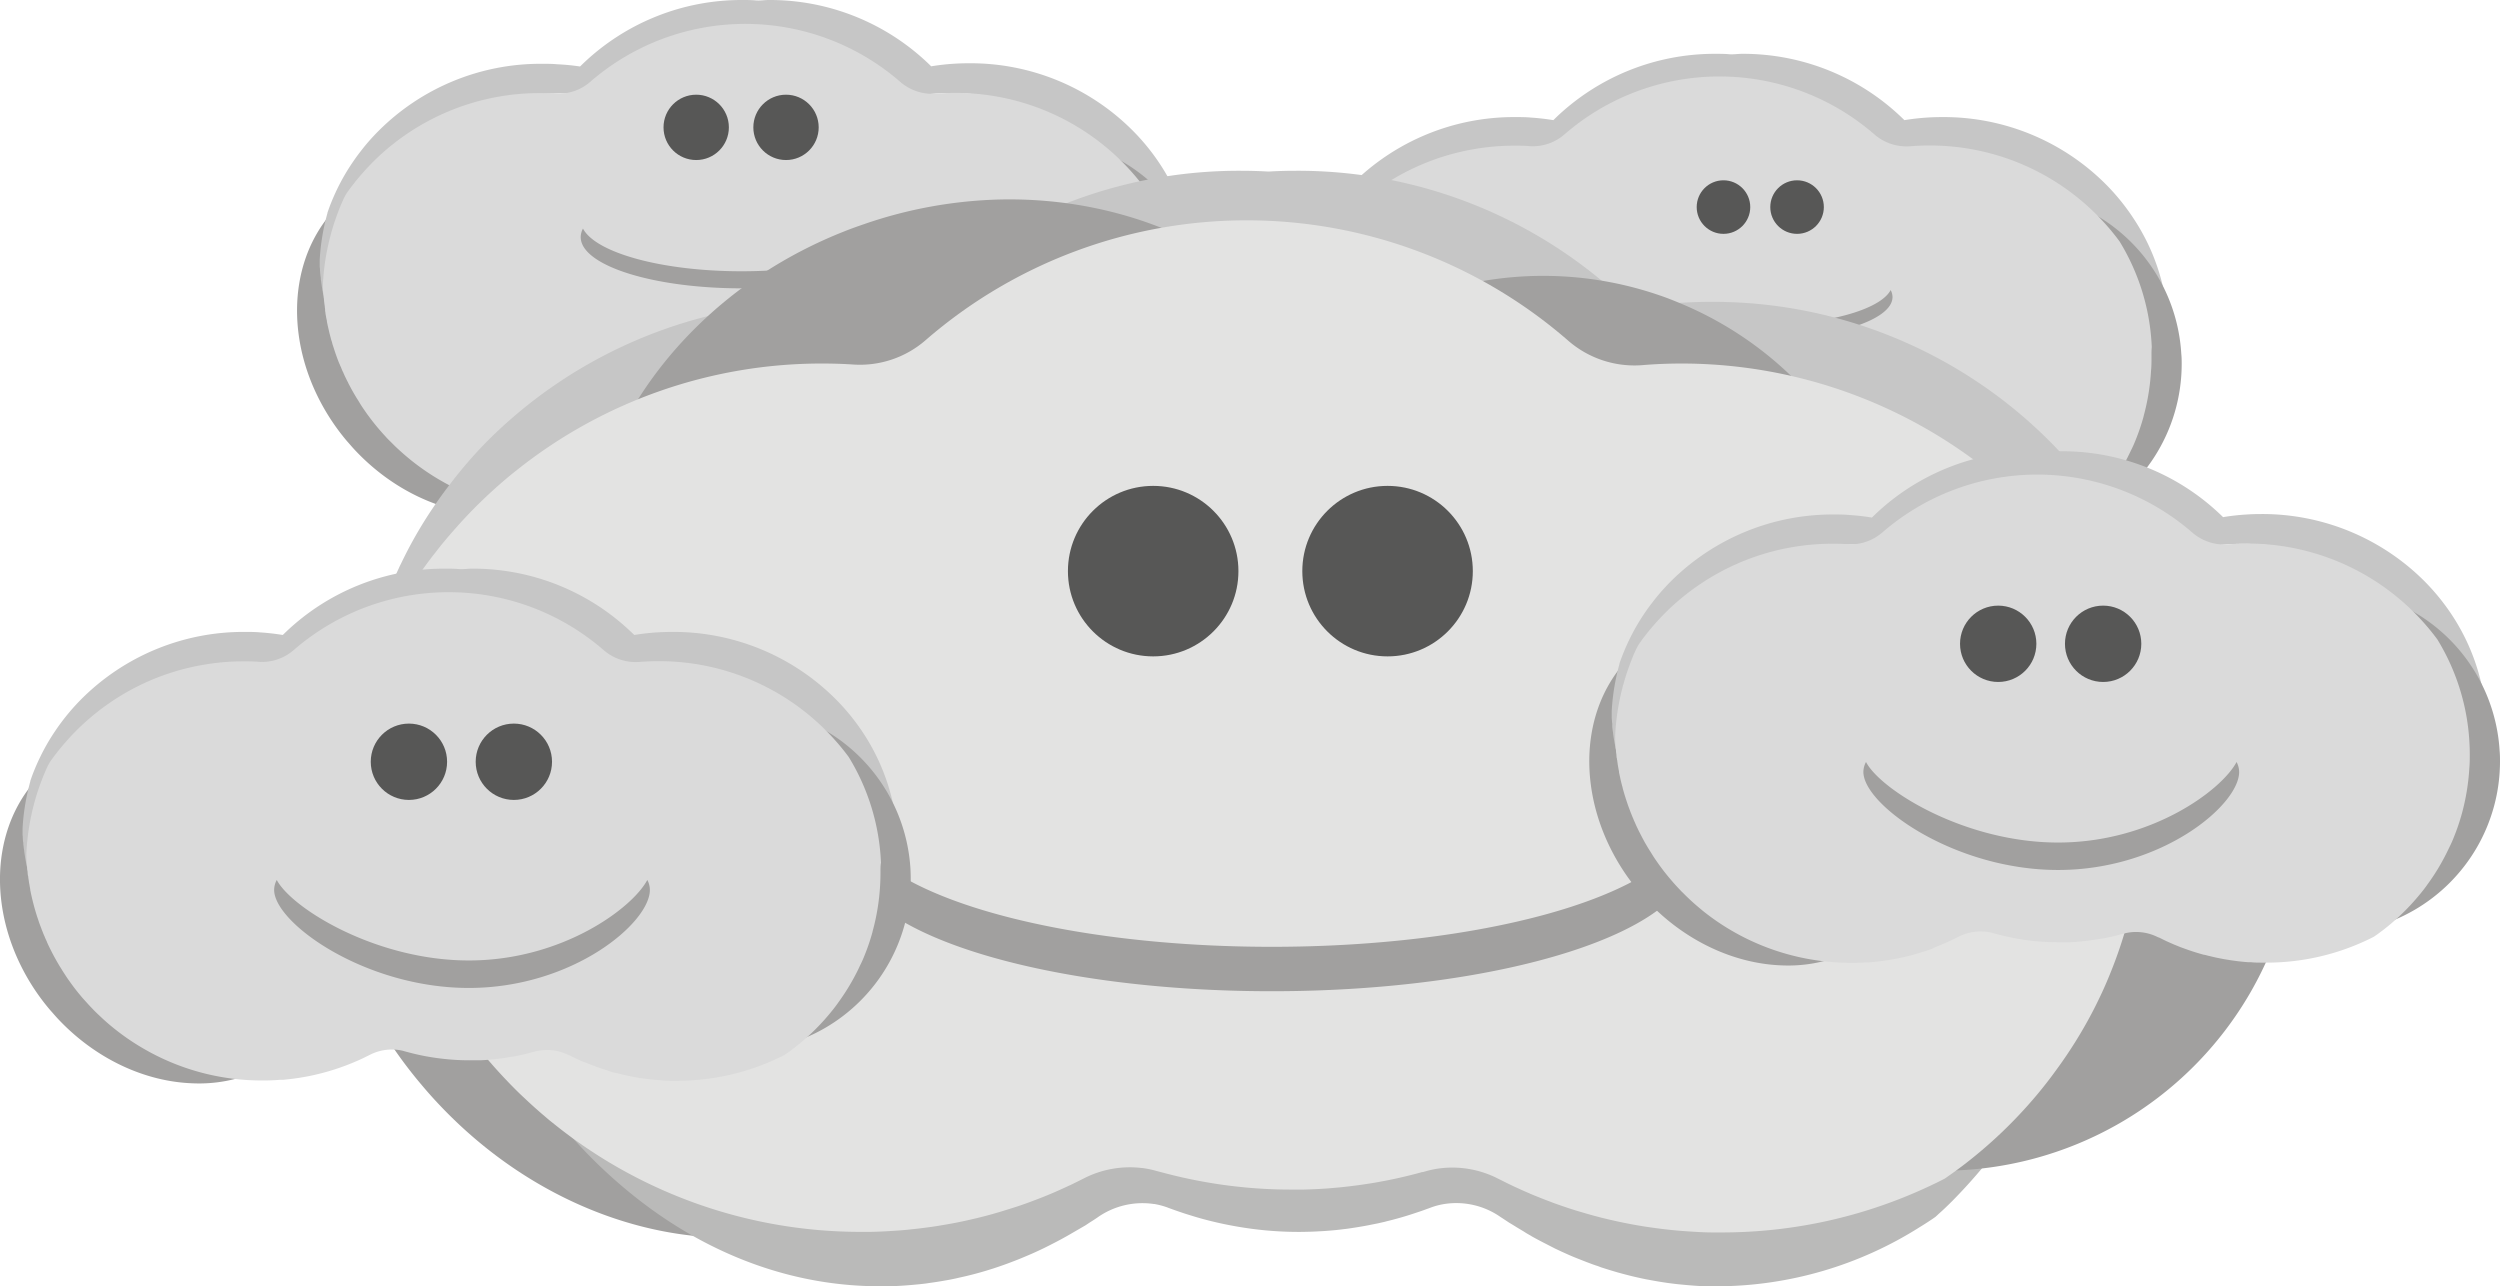 <svg xmlns="http://www.w3.org/2000/svg" viewBox="0 0 563.92 290.19"><defs><style>.cls-1{fill:#a1a09f;}.cls-2{fill:#c6c6c6;}.cls-3{fill:#dadada;}.cls-4{fill:#575756;}.cls-5{fill:#babab9;}.cls-6{fill:#f9b233;}.cls-7{fill:#e3e3e2;}</style></defs><g id="Layer_2" data-name="Layer 2"><g id="Layer_1-2" data-name="Layer 1"><path class="cls-1" d="M303.12,111.59a49,49,0,0,1-7.58-12.16c-6.71-15.52-4.27-32.72,7.38-42.55a27.65,27.65,0,0,1,4.23-3,46.19,46.19,0,0,0-.93,4.88c-1.82,13.64,2.22,29,12.08,41.85.63.83,1.29,1.65,2,2.45.51.62,1,1.21,1.57,1.79A62.42,62.42,0,0,0,334,115.3a56.37,56.37,0,0,0,19.64,8.12,29.87,29.87,0,0,1-3.47,1.88,32.72,32.72,0,0,1-14.92,2.86c-10.71-.37-21.94-5.47-30.55-14.73C304.18,112.83,303.65,112.22,303.12,111.59Z" transform="translate(-5.16)"/><path class="cls-2" d="M494.26,75.12c0,.95,0,1.9-.09,2.84-.09,1.52-.26,3-.49,4.5a47,47,0,0,1-4.94,14.77c-.28.54-.58,1.07-.88,1.59a48.54,48.54,0,0,1-6.38,8.62c-.17.18-.34.37-.52.55a48.52,48.52,0,0,1-6.8,6c-.63.46-1.28.91-1.94,1.34s-1.59,1-2.4,1.49c-.51.3-1,.59-1.53.86.61-.4,1.22-.82,1.81-1.25l.36-.27.56-.42.81-.64a50.29,50.29,0,0,0,9-9.28,49,49,0,0,0,3.86-6.1c.21-.41.43-.81.63-1.22h0a47.37,47.37,0,0,0,4.8-18.06c0-.24,0-.48,0-.71a46.06,46.06,0,0,0-.94-7.49,46.82,46.82,0,0,0-2-6.85c-.44-1.16-.91-2.31-1.44-3.44a48.4,48.4,0,0,0-9.56-13.64,51.61,51.61,0,0,0-36.41-15.19h-.45a52.23,52.23,0,0,0-6.66.42c-.66.07-1.31.17-1.95.28a51.57,51.57,0,0,0-35.51-14.94A52.91,52.91,0,0,0,383,20.52a51,51,0,0,0-8.57,3.06c-.68.31-1.34.63-2,1a50.85,50.85,0,0,0-12.71,9.24c-.65-.11-1.3-.21-2-.28l-1-.11-.39,0c-.66-.07-1.33-.13-2-.17-1.08-.07-2.17-.1-3.27-.1h-.45a52.85,52.85,0,0,0-13,1.71,52.06,52.06,0,0,0-12.14,4.9c-.78.44-1.55.9-2.31,1.37a50.55,50.55,0,0,0-9,7.21,48.45,48.45,0,0,0-11,17.08c-.31.84-.6,1.7-.87,2.56,0,0,0,0,0,0a46.33,46.33,0,0,0-2.05,11.77c0,.23,0,.47,0,.71a46.39,46.39,0,0,0,1.19,8c.15.64.32,1.29.5,1.93s.37,1.27.58,1.91c-.14-.26-.27-.53-.41-.8l-.09-.17c-.15-.3-.29-.6-.43-.91a3,3,0,0,1-.15-.32c-.15-.3-.29-.61-.41-.91-.06-.11-.1-.21-.15-.32s-.12-.27-.17-.41a1.89,1.89,0,0,1-.09-.21l-.31-.75c-.15-.38-.3-.76-.44-1.15s-.18-.48-.26-.72-.14-.41-.22-.62-.1-.31-.14-.47-.2-.59-.29-.88a3.17,3.17,0,0,1-.12-.41c-.1-.29-.18-.59-.26-.89,0-.14-.08-.28-.11-.42s-.15-.53-.21-.81-.15-.57-.21-.85v0c0-.11-.06-.23-.08-.34l-.06-.25c0-.22-.1-.44-.14-.66h0l-.09-.49c-.07-.26-.11-.54-.16-.82l-.09-.52c-.05-.3-.09-.59-.14-.88l-.06-.43c0-.29-.08-.58-.11-.87a5.08,5.08,0,0,1-.07-.67,5.9,5.9,0,0,1-.06-.59c0-.23-.05-.46-.06-.7s-.05-.55-.07-.82c0-.11,0-.22,0-.33s0-.22,0-.32h0v-.26c0-.2,0-.4,0-.6a50.2,50.2,0,0,1,1.53-9.8c.07-.29.15-.57.22-.85a.25.25,0,0,0,0-.07c.15-.45.31-.9.48-1.34.42-1.11.87-2.2,1.38-3.28.07-.17.15-.33.23-.49a45.66,45.66,0,0,1,3.5-6.12c.57-.86,1.18-1.7,1.81-2.52a47.53,47.53,0,0,1,4.08-4.67,51.68,51.68,0,0,1,36.86-15.19c1.19,0,2.36,0,3.53.11,1.72.11,3.41.31,5.08.58l.66-.65a51.77,51.77,0,0,1,36-14.31c1,0,2,0,2.95.09s2-.09,2.95-.09a51.73,51.73,0,0,1,35.95,14.31l.67.65c1.67-.27,3.37-.47,5.08-.58,1.17-.08,2.34-.11,3.53-.11a51.68,51.68,0,0,1,36.86,15.19,49.19,49.19,0,0,1,6.5,8.11A47,47,0,0,1,494.21,73C494.24,73.68,494.26,74.39,494.26,75.12Z" transform="translate(-5.16)"/><path class="cls-1" d="M497.28,82.08a38.82,38.82,0,0,1-44.51,38.4,51.5,51.5,0,0,0,4.26-2.9,49.81,49.81,0,0,0,19.62-36.81c.07-1,.09-1.93.09-2.91,0-.74,0-1.47-.05-2.2A49.56,49.56,0,0,0,463,43.53a37.72,37.72,0,0,1,4.27.75,38.84,38.84,0,0,1,29.92,35.54C497.27,80.57,497.28,81.32,497.28,82.08Z" transform="translate(-5.16)"/><path class="cls-3" d="M490.47,80.65c0,1,0,1.95-.1,2.91a49.81,49.81,0,0,1-1.69,10.36s0,0,0,.06a48.59,48.59,0,0,1-1.8,5.3c-.3.75-.62,1.5-1,2.24-.27.58-.56,1.16-.85,1.74a47.75,47.75,0,0,1-4.09,6.66c-.69,1-1.43,1.91-2.2,2.83a50.69,50.69,0,0,1-8,7.62c-.52.38-1,.77-1.57,1.14l-.33.23-.83.42-.9.43a53.07,53.07,0,0,1-22.58,5h-1c-.82,0-1.63,0-2.45-.11l-.64,0c-1.07-.08-2.14-.19-3.19-.34l-.78-.11-.79-.12c-.61-.1-1.21-.22-1.8-.34l-.66-.13-.87-.2-.65-.15-.51-.13-.52-.14-.14,0-.71-.19-1.15-.35c-.26-.07-.52-.16-.78-.24l-.87-.3-.75-.26-1-.37c-.53-.21-1.05-.41-1.58-.64l-.1,0-.83-.37-.83-.37-.81-.39-.81-.41-.1,0a10.86,10.86,0,0,0-6.37-1.14,10.15,10.15,0,0,0-1.55.32L412,121l-.08,0-1,.28c-.83.21-1.68.41-2.53.58l-.93.18-.16,0-.81.14-.45.07-1,.15-1.2.15c-.33,0-.68.08-1,.1l-1.4.12-1.22.07c-.38,0-.76,0-1.15,0s-.88,0-1.31,0a51.8,51.8,0,0,1-6.14-.35c-1.62-.18-3.21-.44-4.78-.77l-.94-.2-.94-.22c-.62-.16-1.25-.32-1.86-.5l-.23-.06a12.31,12.31,0,0,0-1.32-.26h-.06a11,11,0,0,0-6.3,1.14h0l-.69.34-.63.31-.95.45-.5.21c-.41.19-.82.36-1.23.53,0,0,0,0,0,0l-1.23.48-.68.26c-.63.23-1.26.45-1.91.65l-1.42.44c-.77.23-1.54.44-2.33.63l-.76.18c-1,.24-2.07.44-3.11.61l-.77.12-.76.11c-.62.09-1.25.16-1.87.22l-.63.06c-.24,0-.47.05-.72.06l-.67,0c-.8.06-1.61.1-2.42.11h-1a53.35,53.35,0,0,1-33.35-11.72l-.91-.75c-.81-.69-1.6-1.39-2.37-2.12-.53-.49-1-1-1.55-1.52s-.73-.77-1.09-1.16-.53-.58-.79-.88a.81.81,0,0,1-.09-.1l0,0c-.94-1.08-1.85-2.2-2.7-3.36-.19-.25-.37-.51-.56-.77s-.52-.74-.77-1.11-.43-.64-.64-1l-.36-.58c-.16-.24-.31-.49-.47-.74l-.59-1c-.21-.37-.42-.75-.62-1.13s-.43-.79-.63-1.19c-.05-.09-.09-.19-.14-.28-.14-.26-.27-.53-.4-.81l-.08-.17c-.15-.31-.3-.62-.43-.94l0,0c-.05-.1-.09-.2-.13-.3-.14-.3-.28-.61-.4-.93a1.55,1.55,0,0,1-.14-.32c-.07-.14-.12-.28-.18-.42l-.08-.22c-.11-.25-.21-.5-.3-.76s-.3-.78-.44-1.18l-.25-.73-.21-.64c-.06-.16-.11-.32-.15-.47s-.19-.61-.28-.91l-.12-.41c-.09-.31-.17-.61-.25-.91,0-.15-.08-.29-.11-.43l-.21-.83c-.07-.29-.14-.58-.2-.87,0-.13-.06-.26-.08-.38-.07-.31-.13-.62-.2-.93h0l0-.16-.06-.33c-.06-.28-.1-.56-.15-.84l-.09-.54c0-.18-.05-.36-.08-.54v0c0-.11,0-.22-.05-.34s0-.29-.07-.44-.07-.58-.1-.88-.06-.46-.08-.68,0-.41-.05-.61-.05-.47-.07-.71l-.06-.84c0-.12,0-.23,0-.34s0-.22,0-.33h0a8.42,8.42,0,0,1,0-.87,53.43,53.43,0,0,1,1.73-11c0-.11.07-.23.1-.35l.06-.21c.06-.21.11-.43.18-.64.35-1.22.75-2.41,1.19-3.59l.16-.43c.38-1,.78-2,1.21-2.91a10.94,10.94,0,0,1,1-1.75c.39-.54.78-1.07,1.2-1.6.68-.88,1.39-1.74,2.13-2.57a53.38,53.38,0,0,1,5.24-5.18c.49-.42,1-.84,1.5-1.24a53,53,0,0,1,24-10.83,52.48,52.48,0,0,1,9.27-.81c1.17,0,2.32,0,3.47.11a10.86,10.86,0,0,0,7.83-2.65,53.29,53.29,0,0,1,69.92,0,11,11,0,0,0,8.1,2.67c1.44-.12,2.88-.17,4.34-.17a53.07,53.07,0,0,1,38.65,16.61,52.3,52.3,0,0,1,4.19,5,49.5,49.5,0,0,1,7.28,23.84C490.45,79.18,490.47,79.91,490.47,80.65Z" transform="translate(-5.16)"/><circle class="cls-4" cx="405.36" cy="46.71" r="6.04"/><circle class="cls-4" cx="388.76" cy="46.71" r="6.04"/><path class="cls-1" d="M432.05,67c0,5.23-13.31,9.47-29.73,9.47S372.59,72.21,372.59,67a3.34,3.34,0,0,1,.41-1.57c2.36,4.47,14.59,7.89,29.32,7.89s26.95-3.42,29.31-7.89A3.36,3.36,0,0,1,432.05,67Z" transform="translate(-5.16)"/><path class="cls-1" d="M83.43,99.51a49.25,49.25,0,0,1-7.57-12.16c-6.72-15.52-4.27-32.72,7.37-42.55a28.23,28.23,0,0,1,4.24-3,43.78,43.78,0,0,0-.93,4.88c-1.82,13.64,2.21,29,12.08,41.85.63.83,1.28,1.65,2,2.45.52.62,1,1.21,1.58,1.79a62.42,62.42,0,0,0,12.2,10.43A56.37,56.37,0,0,0,134,111.34a29.2,29.2,0,0,1-3.48,1.88,32.69,32.69,0,0,1-14.92,2.86c-10.71-.37-21.93-5.47-30.54-14.73C84.5,100.75,84,100.14,83.43,99.51Z" transform="translate(-5.16)"/><path class="cls-2" d="M274.58,63c0,1,0,1.9-.09,2.84-.09,1.52-.26,3-.49,4.5a47,47,0,0,1-4.94,14.77c-.29.54-.58,1.07-.89,1.59A45.8,45.8,0,0,1,265,91.51a47.09,47.09,0,0,1-3.21,3.85c-.17.18-.34.37-.52.55a49.76,49.76,0,0,1-6.8,6c-.64.45-1.28.91-1.94,1.34s-1.59,1-2.41,1.49c-.51.3-1,.59-1.53.86.62-.4,1.22-.82,1.82-1.25l.36-.27.55-.42.82-.64a50,50,0,0,0,9-9.29A47.73,47.73,0,0,0,265,87.62c.22-.41.43-.81.63-1.22h0a46,46,0,0,0,2.78-7,47.17,47.17,0,0,0,2-11.12c0-.23,0-.47,0-.7a47.19,47.19,0,0,0-1-7.49,48.06,48.06,0,0,0-2-6.85c-.44-1.16-.92-2.31-1.45-3.44a48.57,48.57,0,0,0-9.55-13.64A51.66,51.66,0,0,0,220.12,21h-.45a52.07,52.07,0,0,0-6.65.42c-.66.07-1.31.17-2,.28A51.57,51.57,0,0,0,175.56,6.76a52.37,52.37,0,0,0-12.24,1.68,51,51,0,0,0-8.57,3.06c-.68.3-1.34.63-2,1a50.79,50.79,0,0,0-12.7,9.24c-.65-.11-1.3-.21-2-.28l-1-.11-.39,0c-.67-.06-1.34-.12-2-.16-1.08-.07-2.17-.1-3.28-.1H131a53.35,53.35,0,0,0-13,1.72,52,52,0,0,0-12.13,4.9c-.78.44-1.56.9-2.31,1.37a50.62,50.62,0,0,0-9,7.21,48.28,48.28,0,0,0-11,17.08c-.31.84-.6,1.7-.87,2.56h0a47.28,47.28,0,0,0-1.31,5.34,45.34,45.34,0,0,0-.73,6.43c0,.23,0,.47,0,.7a46.5,46.5,0,0,0,1.19,8.05c.16.64.32,1.29.5,1.93s.37,1.27.59,1.91c-.15-.26-.28-.53-.41-.8a1.4,1.4,0,0,1-.09-.17c-.15-.3-.3-.6-.44-.91a3,3,0,0,1-.15-.32c-.14-.3-.28-.61-.41-.91a2.22,2.22,0,0,1-.14-.32c-.07-.13-.12-.27-.18-.41l-.09-.22c-.1-.25-.21-.49-.3-.74s-.3-.77-.45-1.15l-.25-.72c-.08-.21-.15-.42-.22-.62a4.26,4.26,0,0,1-.15-.47c-.11-.29-.2-.59-.28-.88-.05-.14-.09-.27-.13-.41s-.18-.59-.25-.89a3.25,3.25,0,0,1-.11-.42c-.08-.26-.15-.53-.22-.81s-.14-.57-.2-.85c0,0,0,0,0,0s0-.23-.08-.34l-.06-.25c0-.22-.09-.44-.14-.66h0l-.09-.49c-.06-.26-.1-.54-.15-.82s-.07-.35-.09-.52-.1-.59-.14-.88,0-.29-.07-.43c0-.29-.08-.58-.11-.87s0-.45-.07-.67l-.06-.59-.06-.7c0-.27,0-.55-.07-.82,0-.11,0-.22,0-.33s0-.22,0-.32h0c0-.08,0-.18,0-.26s0-.4,0-.6a49.45,49.45,0,0,1,1.52-9.8c.08-.29.15-.57.23-.85a.64.64,0,0,1,0-.07c.15-.45.31-.9.47-1.34.42-1.11.88-2.2,1.38-3.28.07-.17.15-.33.23-.49a46.47,46.47,0,0,1,3.51-6.13c.57-.85,1.17-1.69,1.81-2.51a46.24,46.24,0,0,1,4.08-4.67,51.66,51.66,0,0,1,36.86-15.19c1.18,0,2.36,0,3.52.11A49.63,49.63,0,0,1,136,15l.67-.65A51.75,51.75,0,0,1,172.6,0c1,0,2,0,3,.09s2-.09,2.94-.09a51.75,51.75,0,0,1,36,14.31c.23.22.45.43.66.65a50.28,50.28,0,0,1,5.08-.58c1.17-.08,2.35-.11,3.53-.11a51.66,51.66,0,0,1,36.86,15.19,48.74,48.74,0,0,1,6.51,8.11,48.25,48.25,0,0,1,4.5,9,46.93,46.93,0,0,1,2.92,14.34C274.56,61.6,274.58,62.31,274.58,63Z" transform="translate(-5.16)"/><path class="cls-1" d="M277.6,70a38.77,38.77,0,0,1-38.82,38.82,38.34,38.34,0,0,1-5.7-.42,48.34,48.34,0,0,0,4.26-2.9A49.78,49.78,0,0,0,257,68.69q.09-1.44.09-2.91c0-.74,0-1.47-.05-2.2a49.56,49.56,0,0,0-13.66-32.13,37.55,37.55,0,0,1,4.26.75,38.81,38.81,0,0,1,29.92,35.54C277.58,68.49,277.6,69.24,277.6,70Z" transform="translate(-5.16)"/><path class="cls-3" d="M270.78,68.57c0,1,0,1.94-.09,2.91A49.27,49.27,0,0,1,269,81.84a.14.14,0,0,1,0,.06,49.27,49.27,0,0,1-1.79,5.3c-.31.75-.62,1.5-1,2.24q-.4.87-.84,1.74a49.73,49.73,0,0,1-4.09,6.66c-.7,1-1.44,1.91-2.21,2.83a50.26,50.26,0,0,1-8,7.62c-.51.38-1,.77-1.57,1.14-.1.08-.21.15-.33.23l-.82.42-.9.43a53.13,53.13,0,0,1-22.58,5h-1c-.82,0-1.64-.05-2.45-.11l-.65,0c-1.06-.08-2.13-.19-3.18-.34l-.79-.11-.78-.12c-.61-.1-1.21-.22-1.81-.34l-.65-.13-.88-.2-.64-.15-.52-.13-.51-.14-.15,0-.7-.2-1.16-.34-.77-.24-.87-.3-.75-.26-1-.37-1.58-.64-.1,0c-.28-.12-.56-.23-.83-.36l-.83-.37-.81-.39-.81-.41-.1,0a10.89,10.89,0,0,0-6.38-1.14,10,10,0,0,0-1.54.32l-.33.09-.09,0-1,.28c-.83.21-1.68.41-2.53.58l-.93.18a.76.76,0,0,0-.16,0l-.82.14-.45.07-1,.15-1.2.15c-.34,0-.68.08-1,.1s-.93.09-1.4.12l-1.22.07c-.37,0-.76,0-1.15,0s-.87,0-1.31,0a51.75,51.75,0,0,1-6.13-.35c-1.62-.18-3.21-.44-4.78-.77l-1-.2-.94-.23c-.62-.15-1.24-.31-1.86-.49l-.23-.06a11.41,11.41,0,0,0-1.32-.26h-.06a11,11,0,0,0-6.3,1.14h0l-.68.34-.64.31-.94.45-.5.21c-.41.19-.82.36-1.23.53h0l-1.23.49-.68.26c-.63.23-1.27.45-1.91.65l-1.42.44c-.77.23-1.55.44-2.33.63l-.77.18c-1,.23-2.06.44-3.11.61l-.76.12-.76.11c-.63.08-1.25.16-1.88.22l-.62.06-.72.06-.67,0c-.81.06-1.61.1-2.42.11h-1A53.3,53.3,0,0,1,97.86,103.8l-.92-.76c-.81-.68-1.59-1.38-2.37-2.11-.52-.49-1-1-1.54-1.52s-.74-.77-1.1-1.16-.53-.58-.79-.88a.81.81,0,0,0-.09-.1,0,0,0,0,1,0,0q-1.42-1.62-2.7-3.36c-.19-.25-.38-.51-.56-.77L87,92c-.21-.32-.43-.64-.64-1s-.24-.38-.35-.58-.32-.49-.47-.74l-.59-1c-.21-.37-.43-.75-.63-1.13s-.42-.79-.63-1.19c0-.1-.09-.19-.13-.28-.14-.26-.27-.53-.4-.81l-.09-.17c-.15-.31-.29-.62-.43-.94v0c0-.1-.1-.2-.14-.3-.14-.3-.27-.61-.4-.93,0-.1-.09-.21-.14-.32s-.12-.28-.17-.42L81.69,82l-.3-.76c-.15-.39-.29-.78-.43-1.18-.09-.24-.17-.49-.25-.73s-.15-.43-.21-.64-.11-.32-.15-.47c-.11-.3-.2-.61-.28-.91,0-.14-.08-.27-.12-.41-.1-.31-.18-.61-.25-.91a3.89,3.89,0,0,1-.11-.43c-.08-.27-.15-.55-.21-.83s-.14-.58-.2-.87l-.09-.38c-.06-.31-.13-.62-.19-.93h0l0-.16L78.81,72c-.06-.27-.1-.55-.15-.83a5.25,5.25,0,0,1-.09-.55c0-.17-.06-.35-.08-.53,0,0,0,0,0,0s0-.22,0-.34l-.06-.44c0-.29-.08-.58-.11-.88s-.05-.46-.07-.68l-.06-.61c0-.24,0-.47-.06-.71L78,65.58c0-.11,0-.22,0-.33s0-.22,0-.33h0c0-.29,0-.58,0-.87a52.76,52.76,0,0,1,1.74-11c0-.12.06-.23.1-.35s0-.14.05-.21l.18-.64c.36-1.22.76-2.41,1.19-3.59l.16-.43c.38-1,.79-2,1.22-2.91a10.47,10.47,0,0,1,1-1.75c.39-.54.79-1.07,1.21-1.6.67-.88,1.39-1.74,2.13-2.57a53.28,53.28,0,0,1,5.23-5.18c.5-.42,1-.84,1.51-1.24A53.23,53.23,0,0,1,127,21c1.16,0,2.31,0,3.46.11a10.87,10.87,0,0,0,7.84-2.65,53.29,53.29,0,0,1,69.92,0,11,11,0,0,0,8.1,2.67c1.43-.12,2.88-.17,4.33-.17a53.09,53.09,0,0,1,38.66,16.61,52.2,52.2,0,0,1,4.18,5,49.34,49.34,0,0,1,7.29,23.84C270.76,67.09,270.78,67.83,270.78,68.57Z" transform="translate(-5.16)"/><circle class="cls-4" cx="177.3" cy="28.73" r="7.37"/><circle class="cls-4" cx="157.04" cy="28.73" r="7.37"/><path class="cls-1" d="M208.73,53.48c0,6.38-16.25,11.56-36.29,11.56s-36.29-5.18-36.29-11.56a4.09,4.09,0,0,1,.51-1.92c2.88,5.46,17.8,9.63,35.78,9.63s32.91-4.17,35.79-9.63A4.07,4.07,0,0,1,208.73,53.48Z" transform="translate(-5.16)"/><path class="cls-1" d="M100.32,244.79a101.58,101.58,0,0,1-15.71-25.2c-13.92-32.17-8.85-67.84,15.29-88.21a58.47,58.47,0,0,1,8.77-6.18,96.64,96.64,0,0,0-1.92,10.12c-3.77,28.27,4.59,60,25,86.75,1.3,1.73,2.66,3.42,4.07,5.09,1.08,1.27,2.16,2.5,3.26,3.71a130.25,130.25,0,0,0,25.29,21.61,116.84,116.84,0,0,0,40.72,16.84,63.34,63.34,0,0,1-7.2,3.89A67.83,67.83,0,0,1,167,279.14c-22.2-.78-45.47-11.35-63.32-30.55C102.53,247.36,101.42,246.1,100.32,244.79Z" transform="translate(-5.16)"/><path class="cls-5" d="M477.39,216.78c-.41,1.26-.83,2.52-1.26,3.76-.54,1.56-1.12,3.1-1.7,4.64a143.23,143.23,0,0,1-12.71,25.34,120.83,120.83,0,0,1-16.16,20.36c-1,1-2.09,2.06-3.17,3-.22.22-.44.42-.67.62-.55.39-1.11.76-1.66,1.12s-1.21.78-1.82,1.15a85.94,85.94,0,0,1-45.57,13.38l-1.95,0c-1.64,0-3.29-.13-4.93-.27l-1.31-.12c-2.15-.2-4.3-.51-6.43-.9l-1.58-.29c-.54-.11-1.05-.21-1.59-.34-1.23-.26-2.43-.57-3.64-.89l-1.32-.36-1.77-.53-1.3-.41c-.34-.1-.69-.22-1-.35s-.71-.23-1.05-.36l-.29-.1-1.42-.53-2.34-.92c-.51-.2-1.05-.43-1.56-.65l-1.76-.79-1.51-.71-1.95-1c-1.07-.55-2.14-1.1-3.2-1.7-.06,0-.13-.08-.2-.13-.57-.32-1.13-.63-1.68-1l-1.67-1c-.55-.35-1.1-.68-1.64-1l-1.63-1.08-.2-.12a17.44,17.44,0,0,0-12.87-3,15.75,15.75,0,0,0-3.11.84c-.22.08-.44.17-.67.24l-.17.06c-.7.27-1.4.51-2.11.74-1.68.57-3.39,1.1-5.11,1.55-.62.18-1.25.32-1.88.48l-.32.09-1.64.37-.91.18c-.68.14-1.37.28-2.05.4s-1.61.28-2.42.4-1.37.22-2,.28c-.94.12-1.88.23-2.83.31s-1.64.14-2.46.18-1.53.09-2.32.11-1.76.05-2.64.05a80.78,80.78,0,0,1-12.39-.94,85.13,85.13,0,0,1-9.64-2.05c-.64-.18-1.27-.36-1.91-.56s-1.26-.38-1.9-.59c-1.25-.41-2.51-.85-3.75-1.31-.16-.07-.31-.12-.46-.17a16.86,16.86,0,0,0-2.67-.68l-.12,0a17.59,17.59,0,0,0-12.71,3.06h0c-.46.31-.92.62-1.39.91s-.85.56-1.28.84L248,277.56l-1,.58c-.82.49-1.66.95-2.48,1.4l0,0c-.83.45-1.66.87-2.49,1.3l-1.36.68c-1.28.62-2.56,1.21-3.86,1.75-.94.4-1.89.8-2.87,1.17-1.55.61-3.11,1.16-4.7,1.68l-1.54.48c-2.07.63-4.17,1.17-6.28,1.62-.52.13-1,.23-1.55.34s-1,.2-1.53.28c-1.26.23-2.52.42-3.78.59-.42.08-.84.12-1.26.17s-1,.11-1.45.15-.91.09-1.36.12c-1.62.14-3.25.24-4.88.27l-2,0c-19.83,0-38.42-7.13-54.37-19.51a112.51,112.51,0,0,1-12.93-11.79c-.62-.66-1.24-1.34-1.85-2-1.64-1.82-3.22-3.7-4.78-5.66-1.06-1.3-2.1-2.67-3.12-4.05-.75-1-1.49-2.06-2.21-3.1-.54-.78-1.07-1.56-1.59-2.35-.07-.09-.12-.18-.19-.28a.07.07,0,0,1,0-.05q-2.86-4.32-5.44-9c-.39-.67-.76-1.36-1.14-2.06-.52-1-1-2-1.56-3-.44-.85-.86-1.71-1.29-2.57-.25-.52-.49-1-.72-1.55s-.64-1.31-1-2c-.4-.89-.8-1.8-1.18-2.68s-.86-2-1.27-3-.86-2.11-1.27-3.18l-.27-.74c-.28-.71-.54-1.43-.81-2.16-.07-.16-.11-.31-.17-.47-.3-.82-.6-1.65-.87-2.5l0-.07c-.11-.27-.19-.54-.27-.8-.28-.81-.56-1.64-.81-2.49a7.69,7.69,0,0,1-.28-.85c-.13-.37-.24-.76-.35-1.13l-.18-.58c-.21-.69-.41-1.36-.6-2-.3-1-.59-2.09-.88-3.14-.17-.66-.35-1.32-.5-2s-.3-1.14-.43-1.7-.22-.85-.3-1.28c-.22-.8-.39-1.61-.57-2.42-.09-.36-.16-.72-.24-1.1-.19-.81-.35-1.62-.51-2.43-.09-.39-.15-.76-.21-1.15-.16-.72-.29-1.45-.43-2.2s-.28-1.56-.4-2.33c-.07-.34-.13-.69-.18-1-.13-.83-.26-1.65-.38-2.48h0L98,175c0-.3-.09-.61-.13-.9-.12-.74-.2-1.49-.3-2.25-.07-.47-.14-1-.19-1.44L97.13,168c0-.39-.08-.77-.13-1.17-.06-.79-.15-1.57-.21-2.37-.07-.61-.11-1.21-.15-1.82s-.08-1.08-.11-1.61-.1-1.28-.13-1.91-.09-1.49-.13-2.25c0-.3,0-.6,0-.89s0-.59,0-.88v0c0-.79,0-1.58,0-2.35a184.5,184.5,0,0,1,2.22-22.23c0,.24,0,.48,0,.71v0c0,.27,0,.58,0,.85s0,.58,0,.87c0,.74.08,1.47.14,2.21s.08,1.24.13,1.87.06,1,.11,1.57.08,1.18.15,1.78c.06.77.15,1.54.22,2.32,0,.38.09.76.13,1.14.09.79.17,1.58.28,2.36,0,.47.12.94.19,1.41.09.74.18,1.48.31,2.19l.18,1.28v0c.09.59.19,1.17.29,1.76,0,.22.07.44.11.66s.1.62.17.92c0,0,0,0,0,.07l.15,1.43c0,.48.12,1,.19,1.45.1.76.18,1.5.3,2.24,0,.29.08.6.13.9l.06.41v0c.12.82.25,1.64.38,2.47,0,.33.11.68.18,1,.12.77.25,1.56.4,2.33s.27,1.48.43,2.2c.06.39.12.76.21,1.15.16.81.32,1.62.51,2.44.08.37.15.73.24,1.09.18.81.35,1.62.57,2.42.08.43.18.85.3,1.28s.27,1.13.43,1.7.33,1.3.5,2c.29,1.06.58,2.1.88,3.14.19.69.39,1.36.6,2l.18.58c.11.37.22.76.35,1.13a7.69,7.69,0,0,0,.28.85c.25.85.53,1.68.81,2.49.08.26.16.53.27.8l0,.08c.27.85.57,1.67.87,2.5.06.15.1.31.17.46.27.73.53,1.46.81,2.16l.27.74c.41,1.07.83,2.13,1.27,3.18s.84,2,1.27,3,.78,1.79,1.18,2.68c.31.67.62,1.34,1,2s.47,1,.72,1.55l1.29,2.58c.51,1,1,2,1.56,3,.38.7.75,1.39,1.14,2.06q2.57,4.65,5.44,9a.07.07,0,0,0,0,0c.07.1.12.19.19.28.52.79,1,1.58,1.59,2.35.72,1,1.46,2.07,2.21,3.11,1,1.37,2.06,2.74,3.12,4,1.56,2,3.15,3.84,4.78,5.66.61.67,1.23,1.35,1.85,2A112.51,112.51,0,0,0,153,256.22c15.95,12.38,34.54,19.51,54.37,19.51.65,0,1.31,0,1.95,0,1.63,0,3.26-.13,4.88-.27.45,0,.91-.06,1.36-.11s1-.11,1.45-.16.84-.09,1.26-.17c1.26-.16,2.52-.36,3.78-.59.51-.08,1-.18,1.53-.28s1-.21,1.55-.34c2.11-.45,4.21-1,6.28-1.62l1.54-.48c1.59-.51,3.15-1.07,4.7-1.67,1-.38,1.93-.78,2.87-1.18,1.3-.54,2.58-1.13,3.86-1.75l1.36-.68c.83-.43,1.66-.85,2.49-1.3,0,0,0,0,0,0,.82-.45,1.66-.91,2.48-1.4.33-.18.67-.37,1-.58l1.91-1.19,1.28-.83c.47-.3.93-.61,1.39-.92h0a17.53,17.53,0,0,1,12.71-3h.12a16.86,16.86,0,0,1,2.67.68c.15,0,.3.1.46.17,1.24.46,2.5.9,3.75,1.31l1.9.6,1.91.55a85.13,85.13,0,0,0,9.64,2.05,80.78,80.78,0,0,0,12.39.94c.88,0,1.78,0,2.64-.05s1.56,0,2.32-.11,1.65-.1,2.46-.18,1.89-.19,2.83-.31c.68-.06,1.37-.16,2-.28s1.61-.24,2.42-.4,1.37-.26,2.05-.4c.3-.05.61-.11.91-.18.55-.11,1.11-.26,1.64-.37l.32-.09c.63-.16,1.26-.3,1.88-.48,1.72-.45,3.43-1,5.12-1.54.7-.24,1.4-.48,2.1-.75l.17,0,.67-.25a15.75,15.75,0,0,1,3.11-.84,17.48,17.48,0,0,1,12.87,3l.2.12,1.63,1.08c.54.36,1.09.7,1.64,1l1.67,1c.55.33,1.11.64,1.68,1,.07.05.14.07.2.12,1.06.6,2.13,1.15,3.2,1.71l1.95,1,1.51.71,1.76.79,1.56.66c.77.31,1.56.62,2.34.91l1.42.53a2,2,0,0,0,.29.1c.34.13.7.25,1.05.36s.69.25,1,.35.86.29,1.3.41l1.77.53,1.32.36c1.21.33,2.41.63,3.64.89.54.13,1.05.23,1.59.34l1.58.29c2.13.39,4.28.7,6.43.91.44.05.88.09,1.31.11,1.64.14,3.29.25,4.93.27.65,0,1.31,0,1.95,0a85.94,85.94,0,0,0,45.57-13.38c.61-.37,1.21-.76,1.82-1.14s1.11-.74,1.66-1.13c.23-.2.45-.39.67-.61,1.08-1,2.13-2,3.17-3a120.83,120.83,0,0,0,16.16-20.36q2.34-3.67,4.45-7.56c.36-.49.71-1,1.05-1.46Q474.36,222.13,477.39,216.78Z" transform="translate(-5.16)"/><path class="cls-2" d="M496.54,169.19c0,2-.06,3.94-.19,5.9-.18,3.15-.53,6.26-1,9.32A97.22,97.22,0,0,1,485.1,215c-.59,1.11-1.21,2.22-1.84,3.3a101.46,101.46,0,0,1-13.21,17.86q-.53.57-1.08,1.14a101.7,101.7,0,0,1-14.1,12.39c-1.31.95-2.65,1.89-4,2.78-1.63,1.08-3.29,2.12-5,3.1-1.06.61-2.1,1.21-3.17,1.78,1.27-.83,2.53-1.71,3.76-2.6.24-.19.5-.36.74-.56s.78-.58,1.16-.87q.86-.65,1.68-1.32a103.81,103.81,0,0,0,18.63-19.25,99.38,99.38,0,0,0,8-12.64c.45-.84.89-1.68,1.31-2.53h0a98,98,0,0,0,10-37.45c0-.49.07-1,.08-1.47A97.4,97.4,0,0,0,482,149c-.91-2.42-1.9-4.8-3-7.14a100.58,100.58,0,0,0-19.81-28.28,107,107,0,0,0-75.48-31.49h-.93a108.21,108.21,0,0,0-13.8.87c-1.36.15-2.71.35-4,.58a106.93,106.93,0,0,0-73.61-31A109,109,0,0,0,265.91,56a107.08,107.08,0,0,0-17.77,6.33c-1.4.64-2.77,1.31-4.13,2A105.07,105.07,0,0,0,217.67,83.5c-1.34-.23-2.69-.43-4-.58-.67-.09-1.35-.17-2-.23l-.81-.09c-1.38-.14-2.77-.26-4.18-.35q-3.36-.19-6.79-.2h-.93A109.87,109.87,0,0,0,172,85.62,107,107,0,0,0,146.8,95.78c-1.62.91-3.22,1.85-4.79,2.84a104.73,104.73,0,0,0-18.6,14.93A100.29,100.29,0,0,0,100.6,149c-.65,1.74-1.25,3.51-1.81,5.29,0,0,0,0,0,0a97.19,97.19,0,0,0-2.72,11.07,95.75,95.75,0,0,0-1.52,13.32c0,.49,0,1,.08,1.47a96.55,96.55,0,0,0,2.46,16.67c.32,1.34.67,2.68,1,4s.77,2.64,1.21,4c-.3-.54-.57-1.09-.85-1.65-.07-.12-.12-.23-.18-.35-.32-.63-.62-1.25-.91-1.9-.12-.22-.22-.45-.31-.66-.3-.62-.59-1.25-.85-1.89-.12-.22-.2-.42-.3-.65s-.25-.57-.36-.86c-.06-.14-.13-.29-.19-.44-.22-.52-.43-1-.63-1.54-.32-.79-.62-1.59-.92-2.39-.18-.5-.36-1-.53-1.49s-.3-.86-.45-1.29-.22-.64-.31-1c-.23-.6-.41-1.22-.59-1.83-.1-.28-.18-.55-.26-.84-.19-.61-.37-1.23-.53-1.84-.09-.3-.16-.58-.22-.88-.17-.54-.31-1.1-.45-1.67s-.3-1.18-.42-1.77c0,0,0,0,0-.06-.07-.23-.12-.48-.17-.71l-.12-.51c-.1-.46-.2-.91-.29-1.37h0c-.07-.33-.13-.66-.19-1-.13-.55-.22-1.12-.32-1.7-.07-.36-.14-.73-.19-1.09-.11-.61-.2-1.22-.29-1.83,0-.3-.08-.59-.13-.89-.07-.6-.17-1.2-.23-1.8S88,168,88,167.52s-.09-.82-.12-1.22-.1-1-.13-1.45-.1-1.14-.14-1.71c0-.23,0-.45,0-.68s0-.45,0-.66v0c0-.18,0-.37,0-.55,0-.41,0-.83,0-1.23a103.1,103.1,0,0,1,3.16-20.33l.47-1.76s0-.1,0-.15c.31-.93.64-1.85,1-2.76q1.31-3.45,2.86-6.8c.15-.35.31-.69.48-1a96.52,96.52,0,0,1,7.26-12.69c1.19-1.78,2.44-3.51,3.75-5.21A100.84,100.84,0,0,1,115,99.58a107.18,107.18,0,0,1,76.41-31.49c2.46,0,4.89.08,7.31.24,3.56.23,7.08.63,10.53,1.2.45-.45.91-.9,1.38-1.34a107.21,107.21,0,0,1,74.53-29.67c2,0,4.1.06,6.12.18q3-.18,6.11-.18a107.19,107.19,0,0,1,74.53,29.67c.47.44.93.89,1.38,1.34,3.46-.57,7-1,10.53-1.2q3.63-.24,7.31-.24a107.16,107.16,0,0,1,76.41,31.49A101.2,101.2,0,0,1,481,116.39,98.16,98.16,0,0,1,490.36,135a96.84,96.84,0,0,1,6.07,29.72C496.5,166.2,496.54,167.68,496.54,169.19Z" transform="translate(-5.16)"/><path class="cls-1" d="M523.52,183.62a80.34,80.34,0,0,1-80.46,80.46,77.9,77.9,0,0,1-11.81-.87,103.34,103.34,0,0,0,49.51-82.31q.19-3,.19-6c0-1.54,0-3.06-.11-4.57a102.76,102.76,0,0,0-28.32-66.6,81,81,0,0,1,8.85,1.55,80.52,80.52,0,0,1,62,73.67C523.49,180.48,523.52,182,523.52,183.62Z" transform="translate(-5.16)"/><path class="cls-1" d="M383.87,68.29a80.34,80.34,0,0,1,43.8,105,77.48,77.48,0,0,1-5.29,10.59,103.34,103.34,0,0,0-57.29-77.09q-2.7-1.32-5.51-2.47c-1.42-.59-2.84-1.13-4.27-1.64a102.78,102.78,0,0,0-72.36.86,81.19,81.19,0,0,1,4.8-7.6,80.51,80.51,0,0,1,91.72-29.33C381,67.12,382.4,67.68,383.87,68.29Z" transform="translate(-5.16)"/><path class="cls-1" d="M200.15,50.53A101.14,101.14,0,0,1,230.74,45c36.82-.79,70.16,19.19,81.45,52.21a69.57,69.57,0,0,1,2.9,11.49,102.38,102.38,0,0,0-9.29-6.16C279.29,87,244.92,82.29,211.08,92q-3.27.92-6.51,2-2.46.85-4.85,1.78a129.38,129.38,0,0,0-30.55,16.74,119.93,119.93,0,0,0-31.47,34.41,71.6,71.6,0,0,1-1.21-8.94,76,76,0,0,1,5.44-33.92c8.86-22.26,27.78-41.53,53.23-51.7C196.8,51.7,198.45,51.11,200.15,50.53Z" transform="translate(-5.16)"/><path class="cls-6" d="M331.52,261.4a20.63,20.63,0,0,0-3.2.65l-.68.19-.18,0c-.72.21-1.44.4-2.16.58-1.73.44-3.49.85-5.25,1.2-.64.14-1.29.25-1.93.37l-.33.07-1.69.29-.93.14c-.7.11-1.41.22-2.11.31s-1.65.22-2.48.31-1.41.17-2.11.22c-1,.09-1.93.18-2.9.24s-1.69.11-2.53.14-1.57.07-2.38.08-1.81,0-2.72,0a109,109,0,0,1-12.72-.73c-3.35-.38-6.65-.92-9.9-1.59l-2-.43-1.95-.46c-1.29-.32-2.58-.66-3.86-1l-.47-.13a23.24,23.24,0,0,0-2.74-.53,20,20,0,0,1,3.14.52l.45.11q1.8.48,3.63.9c.61.14,1.22.29,1.83.41l1.84.38q4.59.89,9.32,1.4a112.75,112.75,0,0,0,12,.64c.85,0,1.72,0,2.56,0s1.5,0,2.24-.06l2.38-.12c.92-.06,1.82-.14,2.73-.22.66-.05,1.33-.11,2-.19s1.56-.17,2.33-.27l2-.28c.29,0,.58-.08.87-.13l1.59-.25.31-.06c.61-.1,1.21-.21,1.82-.33,1.66-.31,3.31-.67,4.94-1.06l2-.5.17,0,.15,0A23.63,23.63,0,0,1,331.52,261.4Z" transform="translate(-5.16)"/><path class="cls-7" d="M488.67,180.66q0,3-.19,6A102.75,102.75,0,0,1,485,208.16a.56.56,0,0,1,0,.12,100.68,100.68,0,0,1-3.72,11c-.63,1.57-1.29,3.12-2,4.65-.56,1.21-1.15,2.41-1.75,3.6A102,102,0,0,1,469,241.33c-1.44,2-3,4-4.57,5.86A103.89,103.89,0,0,1,447.8,263c-1.07.8-2.15,1.6-3.26,2.36-.22.17-.45.32-.68.48q-.86.45-1.71.87l-1.87.89A110,110,0,0,1,393.48,278l-2,0c-1.69,0-3.38-.1-5.07-.21l-1.34-.09c-2.21-.16-4.42-.4-6.6-.7l-1.63-.23c-.55-.08-1.08-.16-1.63-.26-1.26-.2-2.5-.44-3.74-.69l-1.35-.28-1.82-.41-1.34-.32c-.35-.08-.71-.17-1.06-.27l-1.07-.28-.3-.08-1.46-.41-2.4-.71-1.61-.51-1.8-.61-1.55-.55-2-.76c-1.1-.43-2.19-.86-3.28-1.32-.06,0-.14-.06-.21-.1-.58-.25-1.16-.49-1.72-.75l-1.72-.78c-.56-.27-1.13-.53-1.68-.81l-1.68-.84-.2-.09A22.6,22.6,0,0,0,330,263.54a20.63,20.63,0,0,0-3.2.65l-.68.19-.18,0c-.72.21-1.44.4-2.16.58-1.73.44-3.49.85-5.25,1.2-.64.14-1.29.25-1.93.37l-.33.07-1.69.29-.93.14c-.7.11-1.41.22-2.11.31s-1.65.22-2.48.31-1.41.17-2.11.22c-1,.09-1.93.18-2.9.24s-1.69.11-2.53.14-1.57.07-2.38.08-1.81,0-2.72,0a109,109,0,0,1-12.72-.73c-3.35-.38-6.65-.92-9.9-1.59l-2-.43-1.95-.46c-1.29-.32-2.58-.66-3.86-1l-.47-.13a23.24,23.24,0,0,0-2.74-.53h-.12a22.74,22.74,0,0,0-13.06,2.37h0l-1.42.71-1.32.65-2,.92-1,.45c-.84.38-1.7.74-2.55,1.09h0c-.85.35-1.7.68-2.55,1l-1.4.53c-1.31.48-2.63.94-4,1.36-1,.31-1.95.62-2.95.91q-2.38.71-4.83,1.3l-1.58.37q-3.19.74-6.45,1.26c-.53.1-1.06.18-1.59.26s-1.05.16-1.57.22c-1.3.18-2.59.33-3.89.46-.43.06-.86.09-1.29.13s-1,.09-1.49.12-.93.07-1.4.09c-1.66.11-3.33.19-5,.21l-2,0a110.3,110.3,0,0,1-69.12-24.29c-.64-.51-1.27-1-1.9-1.56-1.68-1.41-3.31-2.87-4.91-4.39-1.09-1-2.16-2.07-3.2-3.14-.77-.8-1.53-1.6-2.27-2.41-.56-.6-1.1-1.21-1.64-1.82-.07-.07-.12-.14-.19-.22a.05.05,0,0,1,0,0q-2.94-3.34-5.59-6.95c-.4-.52-.78-1.06-1.17-1.6-.54-.76-1.08-1.53-1.6-2.31s-.89-1.33-1.33-2c-.25-.4-.5-.79-.74-1.2s-.65-1-1-1.54l-1.22-2.08c-.44-.77-.88-1.55-1.3-2.34s-.88-1.64-1.3-2.47c-.1-.19-.19-.38-.28-.57-.29-.55-.56-1.11-.83-1.68-.07-.12-.12-.24-.18-.36-.31-.64-.61-1.28-.89-1.94l0-.06a6.64,6.64,0,0,1-.28-.62c-.29-.63-.57-1.27-.83-1.93a5.51,5.51,0,0,1-.29-.66c-.13-.29-.25-.59-.36-.88l-.18-.45c-.22-.53-.42-1.05-.62-1.58-.31-.81-.61-1.62-.9-2.44-.18-.51-.36-1-.52-1.52s-.3-.88-.44-1.32-.22-.66-.31-1c-.22-.62-.4-1.25-.58-1.88-.09-.28-.17-.56-.25-.85-.19-.63-.36-1.26-.52-1.89-.09-.3-.16-.59-.22-.89-.16-.56-.3-1.13-.44-1.71s-.29-1.21-.41-1.81c-.07-.26-.13-.53-.18-.79-.14-.64-.27-1.28-.4-1.92h0l-.06-.32c0-.23-.09-.47-.13-.7-.12-.57-.21-1.15-.31-1.74-.07-.37-.14-.75-.19-1.12s-.11-.74-.16-1.11c0,0,0,0,0-.06,0-.23-.08-.46-.11-.7s-.08-.6-.13-.91c-.07-.61-.16-1.22-.22-1.84s-.11-.94-.15-1.41-.09-.84-.12-1.25-.1-1-.13-1.48-.09-1.16-.13-1.75c0-.23,0-.46,0-.69l0-.68v0c0-.61,0-1.22,0-1.82a109.68,109.68,0,0,1,3.6-22.73c.06-.24.13-.48.2-.72l.12-.44c.12-.44.24-.89.37-1.33q1.11-3.78,2.47-7.44l.33-.9q1.19-3.06,2.52-6a22.15,22.15,0,0,1,2.1-3.62c.81-1.12,1.63-2.23,2.5-3.32,1.4-1.82,2.88-3.6,4.42-5.33a108.92,108.92,0,0,1,10.85-10.74c1-.87,2.06-1.74,3.12-2.57A110.32,110.32,0,0,1,190.52,82c2.41,0,4.8.07,7.18.23a22.55,22.55,0,0,0,16.24-5.49,110.49,110.49,0,0,1,144.94.09,22.75,22.75,0,0,0,16.79,5.53c3-.25,6-.36,9-.36a111,111,0,0,1,88.8,44.72,102.5,102.5,0,0,1,15.1,49.41C488.63,177.6,488.67,179.12,488.67,180.66Z" transform="translate(-5.16)"/><circle class="cls-4" cx="312.99" cy="128.83" r="19.23"/><circle class="cls-4" cx="260.12" cy="128.83" r="19.23"/><path class="cls-1" d="M386.73,193.43c0,16.66-42.4,30.16-94.71,30.16s-94.7-13.5-94.7-30.16a10.63,10.63,0,0,1,1.31-5c7.52,14.27,46.47,25.14,93.39,25.14s85.87-10.87,93.4-25.14A10.75,10.75,0,0,1,386.73,193.43Z" transform="translate(-5.16)"/><path class="cls-1" d="M16.43,227.79a48.82,48.82,0,0,1-7.58-12.16c-6.72-15.51-4.27-32.72,7.37-42.55a29,29,0,0,1,4.24-3,46.19,46.19,0,0,0-.93,4.88c-1.82,13.64,2.21,29,12.08,41.85.63.83,1.29,1.65,2,2.46.52.61,1,1.2,1.58,1.79a62.7,62.7,0,0,0,12.2,10.42A56.4,56.4,0,0,0,67,239.63a29.79,29.79,0,0,1-3.47,1.87,32.61,32.61,0,0,1-14.92,2.86c-10.71-.37-21.94-5.47-30.55-14.73C17.49,229,17,228.43,16.43,227.79Z" transform="translate(-5.16)"/><path class="cls-2" d="M207.57,191.32c0,1,0,1.9-.09,2.85-.09,1.52-.26,3-.49,4.49a46.81,46.81,0,0,1-4.94,14.77c-.28.54-.58,1.08-.89,1.6a48.27,48.27,0,0,1-6.37,8.61c-.17.19-.34.37-.52.55a48.52,48.52,0,0,1-6.8,6c-.63.46-1.28.91-1.94,1.34s-1.59,1-2.4,1.5c-.52.29-1,.58-1.53.85.61-.4,1.22-.82,1.81-1.25l.36-.27c.19-.13.37-.28.56-.42l.81-.64a50.3,50.3,0,0,0,9-9.28,47.09,47.09,0,0,0,3.85-6.1l.64-1.22h0a47,47,0,0,0,2.77-6.95,46.49,46.49,0,0,0,2-11.11c0-.24,0-.48,0-.71a46.2,46.2,0,0,0-1-7.49,45.13,45.13,0,0,0-2-6.84c-.44-1.17-.91-2.32-1.45-3.45a48.51,48.51,0,0,0-9.55-13.64,51.61,51.61,0,0,0-36.42-15.19h-.44a52.11,52.11,0,0,0-6.66.42c-.66.07-1.31.17-1.95.28A51.57,51.57,0,0,0,108.55,135a52.38,52.38,0,0,0-12.24,1.69,51,51,0,0,0-8.57,3.05c-.68.31-1.34.63-2,1A50.67,50.67,0,0,0,73,150c-.65-.11-1.3-.21-2-.28l-1-.11-.39,0c-.67-.07-1.34-.13-2-.17-1.08-.06-2.17-.1-3.27-.1H64A53.34,53.34,0,0,0,51,151a51.49,51.49,0,0,0-12.14,4.91c-.78.44-1.55.89-2.31,1.37a49.7,49.7,0,0,0-9,7.2,48.35,48.35,0,0,0-11,17.09q-.46,1.26-.87,2.55h0a47.28,47.28,0,0,0-1.31,5.34,45.34,45.34,0,0,0-.73,6.43c0,.23,0,.47,0,.71a47.36,47.36,0,0,0,1.18,8c.16.65.33,1.29.51,1.93s.37,1.27.58,1.91c-.15-.26-.28-.53-.41-.8l-.09-.17c-.15-.3-.3-.6-.44-.91l-.15-.32c-.14-.3-.28-.6-.41-.91l-.14-.32c-.06-.13-.12-.27-.17-.41l-.1-.21-.3-.75c-.15-.38-.3-.76-.44-1.15-.09-.24-.18-.48-.26-.72s-.14-.41-.22-.62l-.15-.47c-.11-.29-.19-.59-.28-.88-.05-.14-.09-.27-.13-.41s-.18-.59-.25-.88a3.39,3.39,0,0,1-.11-.43c-.08-.26-.15-.53-.22-.8s-.14-.57-.2-.86v0a2.09,2.09,0,0,1-.08-.34l-.06-.24c-.05-.23-.1-.44-.14-.67h0a4,4,0,0,1-.09-.48c-.07-.27-.11-.54-.16-.82s-.07-.36-.09-.53-.1-.59-.14-.88l-.06-.43c0-.29-.09-.58-.11-.87s-.06-.44-.08-.67,0-.39-.05-.58-.05-.47-.07-.7,0-.55-.06-.83c0-.11,0-.22,0-.33s0-.21,0-.31h0v-.27c0-.2,0-.4,0-.59a49.44,49.44,0,0,1,1.53-9.81c.07-.29.15-.57.22-.85a.19.19,0,0,0,0-.07c.15-.45.31-.89.47-1.33.42-1.11.88-2.21,1.38-3.28.08-.17.15-.34.24-.5a46.29,46.29,0,0,1,3.5-6.12c.57-.86,1.18-1.7,1.81-2.52a48.71,48.71,0,0,1,4.08-4.67,51.7,51.7,0,0,1,36.86-15.19c1.19,0,2.36,0,3.53.11,1.71.11,3.41.31,5.08.58l.66-.64a51.72,51.72,0,0,1,36-14.32c1,0,2,0,3,.09s2-.09,3-.09a51.69,51.69,0,0,1,35.95,14.32l.67.64c1.67-.27,3.36-.47,5.08-.58,1.16-.07,2.34-.11,3.52-.11a51.69,51.69,0,0,1,36.86,15.19,48.74,48.74,0,0,1,6.51,8.11,47.13,47.13,0,0,1,4.5,9,46.58,46.58,0,0,1,2.93,14.33C207.55,189.88,207.57,190.59,207.57,191.32Z" transform="translate(-5.16)"/><path class="cls-1" d="M210.59,198.29a38.76,38.76,0,0,1-38.82,38.81,36.82,36.82,0,0,1-5.69-.42,51.5,51.5,0,0,0,4.26-2.9A49.79,49.79,0,0,0,190,197q.09-1.44.09-2.91c0-.74,0-1.47-.05-2.2a49.56,49.56,0,0,0-13.66-32.13,37.72,37.72,0,0,1,4.27.75A38.84,38.84,0,0,1,210.53,196C210.57,196.77,210.59,197.52,210.59,198.29Z" transform="translate(-5.16)"/><path class="cls-3" d="M203.77,196.85q0,1.47-.09,2.91a49.17,49.17,0,0,1-1.7,10.36.14.14,0,0,1,0,.06,47.83,47.83,0,0,1-1.79,5.3c-.3.76-.62,1.5-1,2.24q-.4.89-.84,1.74a49.73,49.73,0,0,1-4.09,6.66c-.69,1-1.43,1.91-2.2,2.83a50.24,50.24,0,0,1-8,7.62c-.52.39-1,.77-1.58,1.14l-.32.23c-.28.15-.55.29-.83.42l-.9.43a53.13,53.13,0,0,1-22.58,5h-1c-.82,0-1.63,0-2.45-.1l-.64-.05c-1.07-.07-2.14-.19-3.19-.33l-.79-.12q-.39,0-.78-.12c-.61-.1-1.21-.21-1.81-.33l-.65-.14-.88-.2-.64-.15-.51-.13L144,242l-.14,0-.71-.2L142,241.4l-.77-.24-.87-.3-.75-.26-1-.37c-.53-.2-1-.41-1.58-.63l-.1,0-.83-.36-.83-.38-.81-.39-.81-.41-.1,0a10.89,10.89,0,0,0-6.38-1.13,10.25,10.25,0,0,0-1.54.31l-.33.09-.09,0-1,.28c-.83.21-1.68.41-2.53.58l-.93.18-.16,0-.82.14-.44.07c-.34.05-.68.11-1,.15s-.8.11-1.2.15-.68.08-1,.1-.93.09-1.4.12l-1.22.07-1.14,0-1.32,0a51.75,51.75,0,0,1-6.13-.36c-1.62-.18-3.21-.44-4.78-.76l-.94-.21-.94-.22-1.87-.49-.22-.07a10,10,0,0,0-1.33-.25h0a11,11,0,0,0-6.3,1.15h0l-.69.34-.64.32-.94.44-.5.22-1.23.52h0l-1.23.49-.68.25c-.63.23-1.27.45-1.91.66l-1.42.44c-.77.22-1.54.43-2.33.62l-.76.18c-1,.24-2.07.44-3.12.61-.25.05-.51.09-.76.12l-.76.11c-.63.09-1.25.16-1.88.22l-.62.07-.72,0-.67.05c-.8.05-1.61.09-2.42.1h-1a53,53,0,0,1-26.94-7.31,52.38,52.38,0,0,1-6.41-4.41l-.92-.75c-.81-.68-1.59-1.39-2.36-2.12-.53-.49-1.05-1-1.55-1.52s-.74-.77-1.09-1.16-.53-.58-.79-.88l-.1-.1v0q-1.43-1.62-2.7-3.35l-.56-.78c-.26-.36-.52-.73-.77-1.11l-.65-1c-.12-.19-.24-.38-.35-.57s-.32-.5-.47-.75l-.59-1-.63-1.13c-.21-.39-.42-.79-.62-1.19l-.14-.28c-.14-.26-.27-.53-.4-.81l-.09-.17c-.14-.31-.29-.62-.42-.94l0,0c0-.11-.1-.21-.13-.3-.14-.31-.28-.62-.4-.94a1.73,1.73,0,0,1-.14-.31c-.07-.14-.12-.29-.18-.43l-.08-.22c-.11-.25-.21-.5-.3-.76s-.3-.78-.44-1.17-.17-.5-.25-.74-.14-.42-.21-.63a4.42,4.42,0,0,1-.15-.48c-.11-.3-.19-.61-.28-.91l-.12-.41c-.09-.3-.17-.61-.25-.91a3.89,3.89,0,0,1-.11-.43c-.08-.27-.14-.55-.21-.83s-.14-.58-.2-.87l-.09-.38c-.06-.31-.13-.62-.19-.93h0l0-.15-.06-.34c-.06-.28-.1-.56-.15-.84s-.07-.36-.09-.54-.05-.36-.08-.54v0l-.06-.33c0-.15,0-.29-.06-.44s-.08-.59-.1-.89-.06-.45-.08-.68,0-.41-.06-.6l-.06-.72-.06-.84c0-.11,0-.22,0-.34s0-.22,0-.32h0a8.58,8.58,0,0,1,0-.88,52.86,52.86,0,0,1,1.73-11c0-.11.06-.23.1-.34l.06-.22c.05-.21.11-.43.17-.64.36-1.21.76-2.41,1.2-3.59l.16-.43c.38-1,.78-1.95,1.21-2.91a10.89,10.89,0,0,1,1-1.75c.4-.54.79-1.07,1.21-1.6.68-.88,1.39-1.73,2.13-2.57a52.3,52.3,0,0,1,5.24-5.18c.49-.42,1-.84,1.5-1.24a53,53,0,0,1,24-10.83,52.48,52.48,0,0,1,9.27-.81c1.16,0,2.32,0,3.46.11a10.87,10.87,0,0,0,7.84-2.65,53.32,53.32,0,0,1,69.92,0,11,11,0,0,0,8.1,2.67c1.43-.12,2.88-.17,4.34-.17a53.1,53.1,0,0,1,38.65,16.61,53.83,53.83,0,0,1,4.19,5,49.5,49.5,0,0,1,7.28,23.84C203.75,195.38,203.77,196.11,203.77,196.85Z" transform="translate(-5.16)"/><circle class="cls-4" cx="115.91" cy="171.83" r="8.61"/><circle class="cls-4" cx="92.24" cy="171.83" r="8.61"/><path class="cls-1" d="M151.75,200.74c0,7.45-17.43,22.11-40.84,22.11S67,208.19,67,200.74a4.73,4.73,0,0,1,.59-2.25c3.36,6.38,22.33,18.16,43.33,18.16s36.89-11.78,40.25-18.16A4.73,4.73,0,0,1,151.75,200.74Z" transform="translate(-5.16)"/><path class="cls-1" d="M374.92,201.19A49,49,0,0,1,367.34,189c-6.71-15.52-4.27-32.73,7.38-42.55a27.65,27.65,0,0,1,4.23-3,46.19,46.19,0,0,0-.93,4.88c-1.82,13.63,2.22,29,12.08,41.85.63.83,1.29,1.65,2,2.45.51.62,1,1.21,1.57,1.79a62.76,62.76,0,0,0,12.2,10.43A56.37,56.37,0,0,0,425.48,213,31.45,31.45,0,0,1,422,214.9a32.75,32.75,0,0,1-14.92,2.86c-10.71-.38-21.94-5.48-30.55-14.74C376,202.43,375.45,201.82,374.92,201.19Z" transform="translate(-5.16)"/><path class="cls-2" d="M566.06,164.72c0,.95,0,1.9-.09,2.84-.09,1.52-.26,3-.49,4.5a47,47,0,0,1-4.94,14.77c-.28.54-.58,1.07-.89,1.59a45.8,45.8,0,0,1-3.16,4.77,47.09,47.09,0,0,1-3.21,3.85l-.52.55a48.46,48.46,0,0,1-6.8,6c-.63.46-1.28.92-1.94,1.35s-1.59,1-2.4,1.49c-.51.3-1,.59-1.53.86.61-.4,1.22-.82,1.81-1.25l.36-.27.56-.42.81-.64a50,50,0,0,0,9-9.29,48.87,48.87,0,0,0,3.86-6.09c.21-.41.43-.82.63-1.23h0a47.36,47.36,0,0,0,4.8-18.07c0-.23,0-.47,0-.71a46.08,46.08,0,0,0-.94-7.48,46.82,46.82,0,0,0-2-6.85c-.44-1.17-.91-2.31-1.44-3.44A48.45,48.45,0,0,0,548,137.87a51.69,51.69,0,0,0-36.41-15.19h-.45a52.23,52.23,0,0,0-6.66.42c-.66.07-1.31.17-1.95.28A51.57,51.57,0,0,0,467,108.44a52.29,52.29,0,0,0-20.81,4.73c-.68.31-1.34.64-2,1a50.85,50.85,0,0,0-12.71,9.24c-.65-.11-1.3-.21-1.95-.28-.32,0-.65-.08-1-.11l-.39,0-2-.17q-1.62-.09-3.27-.09h-.45a52.86,52.86,0,0,0-13,1.72,51.63,51.63,0,0,0-12.14,4.9c-.78.44-1.55.89-2.31,1.37a50.58,50.58,0,0,0-9,7.2,48.57,48.57,0,0,0-11,17.09q-.46,1.26-.87,2.55s0,0,0,0a46.36,46.36,0,0,0-2.05,11.76c0,.24,0,.48,0,.71a46.5,46.5,0,0,0,1.19,8.05c.15.64.32,1.29.5,1.92s.37,1.28.58,1.92l-.41-.8-.09-.17c-.15-.3-.3-.6-.44-.92-.05-.1-.1-.21-.14-.31-.15-.3-.29-.61-.42-.92-.05-.1-.09-.2-.14-.31l-.17-.41c0-.07-.07-.14-.1-.22l-.3-.74c-.15-.38-.3-.77-.44-1.15l-.26-.72c-.08-.21-.14-.42-.22-.62l-.15-.47c-.11-.29-.19-.59-.28-.88-.05-.14-.09-.27-.13-.41-.09-.29-.17-.59-.25-.89,0-.14-.08-.28-.11-.42s-.15-.53-.21-.81-.15-.57-.21-.85v0a2.09,2.09,0,0,1-.08-.34l-.06-.25c-.05-.22-.1-.44-.14-.66h0c0-.15-.06-.31-.09-.48s-.11-.54-.16-.82l-.09-.52c-.05-.3-.1-.59-.14-.89l-.06-.43c0-.29-.08-.57-.11-.86s-.06-.45-.08-.67,0-.4,0-.59-.05-.47-.07-.7l-.06-.82c0-.11,0-.22,0-.33s0-.22,0-.32h0v-.26c0-.2,0-.4,0-.6a50.3,50.3,0,0,1,1.53-9.81c.07-.28.15-.56.22-.84a.24.24,0,0,0,0-.08c.15-.45.31-.89.48-1.33.42-1.11.87-2.2,1.38-3.28.07-.17.15-.33.23-.5a46.94,46.94,0,0,1,3.5-6.12c.57-.86,1.18-1.69,1.81-2.51a48.83,48.83,0,0,1,4.08-4.68,51.72,51.72,0,0,1,36.86-15.19c1.19,0,2.36,0,3.53.12a50,50,0,0,1,5.08.58c.21-.22.44-.44.66-.65a51.73,51.73,0,0,1,36-14.31c1,0,2,0,3,.09s2-.09,2.95-.09A51.68,51.68,0,0,1,505.94,116c.23.21.45.43.67.65a50.28,50.28,0,0,1,5.08-.58c1.17-.08,2.34-.12,3.52-.12a51.73,51.73,0,0,1,36.87,15.19,49.61,49.61,0,0,1,6.5,8.11,47.43,47.43,0,0,1,4.5,9A46.64,46.64,0,0,1,566,162.56C566,163.27,566.06,164,566.06,164.72Z" transform="translate(-5.16)"/><path class="cls-1" d="M569.08,171.68a38.77,38.77,0,0,1-38.81,38.82,38.14,38.14,0,0,1-5.7-.42,51.5,51.5,0,0,0,4.26-2.9,49.81,49.81,0,0,0,19.62-36.81c.07-1,.09-1.94.09-2.91,0-.74,0-1.48,0-2.2a49.56,49.56,0,0,0-13.66-32.13,40.07,40.07,0,0,1,4.27.74A38.87,38.87,0,0,1,569,169.41C569.07,170.17,569.08,170.91,569.08,171.68Z" transform="translate(-5.16)"/><path class="cls-3" d="M562.26,170.25c0,1,0,1.94-.09,2.91a49.92,49.92,0,0,1-1.69,10.36s0,0,0,0a48.76,48.76,0,0,1-1.8,5.31c-.3.75-.62,1.5-1,2.24-.27.58-.56,1.16-.85,1.74a48.34,48.34,0,0,1-4.09,6.66c-.69,1-1.43,1.91-2.2,2.82a50.3,50.3,0,0,1-8,7.63c-.52.38-1,.77-1.57,1.14l-.33.23-.83.42-.9.43a53.09,53.09,0,0,1-22.58,5h-1c-.82,0-1.63,0-2.45-.1l-.64,0c-1.07-.08-2.14-.19-3.19-.34l-.78-.11-.79-.13c-.61-.09-1.21-.21-1.8-.33l-.66-.13-.87-.2-.65-.16a4.77,4.77,0,0,1-.51-.13l-.52-.13-.14,0-.71-.2-1.15-.34-.78-.25-.87-.29-.75-.27-1-.36-1.58-.64-.1-.05c-.28-.12-.56-.23-.83-.36l-.83-.37c-.27-.14-.55-.26-.81-.4l-.81-.4-.1,0a10.89,10.89,0,0,0-6.38-1.14,9.16,9.16,0,0,0-1.54.32c-.11,0-.22.06-.33.09l-.08,0-1.05.28c-.83.21-1.68.41-2.53.58l-.93.17-.16,0-.81.14-.45.06-1,.15-1.2.15c-.33.05-.68.09-1,.11l-1.4.12-1.22.06c-.38,0-.76,0-1.15,0s-.88,0-1.31,0a51.8,51.8,0,0,1-6.14-.35c-1.62-.18-3.21-.44-4.78-.77-.32-.07-.63-.13-.94-.21l-.94-.22c-.63-.15-1.25-.32-1.87-.49l-.22-.06a12.31,12.31,0,0,0-1.32-.26h-.06a11,11,0,0,0-6.3,1.14h0l-.69.34-.63.31-.95.45-.5.21c-.41.19-.82.36-1.23.53h0l-1.23.49L441,214c-.63.23-1.27.45-1.91.65l-1.42.44c-.77.23-1.54.44-2.33.63l-.76.18c-1,.23-2.07.44-3.11.6l-.77.13-.76.11c-.63.08-1.25.16-1.87.22l-.63.06-.72.06-.67,0c-.8.06-1.61.09-2.42.1h-1a53.3,53.3,0,0,1-33.35-11.71l-.91-.76c-.81-.68-1.6-1.38-2.37-2.12-.53-.48-1-1-1.55-1.51l-1.09-1.16c-.27-.29-.53-.59-.79-.88a.48.48,0,0,1-.09-.11,0,0,0,0,1,0,0c-.94-1.07-1.85-2.19-2.7-3.35-.19-.25-.37-.51-.56-.77l-.77-1.11c-.22-.32-.43-.65-.64-1l-.36-.58c-.16-.24-.31-.49-.47-.74s-.39-.67-.59-1-.42-.74-.62-1.12-.43-.8-.63-1.2l-.14-.27c-.14-.27-.27-.54-.4-.81,0-.06-.05-.12-.08-.17-.15-.31-.3-.62-.43-.94l0,0c-.05-.1-.09-.2-.13-.3-.14-.3-.28-.61-.4-.93a2.22,2.22,0,0,1-.14-.32c-.07-.14-.12-.28-.18-.42l-.08-.22c-.11-.26-.21-.51-.3-.76s-.3-.78-.44-1.18l-.25-.73-.21-.64a4.42,4.42,0,0,1-.15-.48c-.11-.3-.19-.6-.28-.9l-.12-.41c-.09-.31-.17-.61-.25-.92,0-.14-.08-.28-.11-.42l-.21-.83c-.07-.29-.14-.58-.2-.87,0-.13-.06-.26-.08-.38-.07-.31-.13-.62-.2-.93h0l0-.16-.06-.34c-.06-.27-.1-.55-.15-.84s-.07-.36-.09-.54-.05-.35-.08-.53v0c0-.11,0-.22-.05-.34s0-.29-.07-.44-.07-.59-.1-.89-.06-.45-.08-.68,0-.4-.05-.6-.05-.48-.07-.71l-.06-.85c0-.11,0-.22,0-.33s0-.22,0-.33h0a8.61,8.61,0,0,1,0-.88,52.77,52.77,0,0,1,1.73-11c0-.12.07-.23.1-.35l.06-.21c.06-.21.11-.43.18-.64.35-1.22.75-2.41,1.19-3.59l.16-.44c.38-1,.78-2,1.21-2.9a10.52,10.52,0,0,1,1-1.75c.39-.54.78-1.08,1.2-1.6.68-.88,1.39-1.74,2.13-2.57a52.29,52.29,0,0,1,5.24-5.18c.49-.42,1-.84,1.5-1.24a53.39,53.39,0,0,1,33.24-11.65c1.16,0,2.32,0,3.47.12a11,11,0,0,0,7.83-2.65,53.29,53.29,0,0,1,69.92,0,11,11,0,0,0,8.1,2.67c1.43-.12,2.88-.18,4.34-.18a53.1,53.1,0,0,1,38.65,16.61,53.71,53.71,0,0,1,4.19,5A49.51,49.51,0,0,1,562.21,168C562.25,168.77,562.26,169.51,562.26,170.25Z" transform="translate(-5.16)"/><circle class="cls-4" cx="474.4" cy="145.22" r="8.61"/><circle class="cls-4" cx="450.73" cy="145.22" r="8.61"/><path class="cls-1" d="M510.24,174.13c0,7.46-17.43,22.11-40.84,22.11s-43.92-14.65-43.92-22.11a4.79,4.79,0,0,1,.59-2.25c3.36,6.39,22.33,18.17,43.33,18.17s36.89-11.78,40.26-18.17A4.89,4.89,0,0,1,510.24,174.13Z" transform="translate(-5.16)"/></g></g></svg>